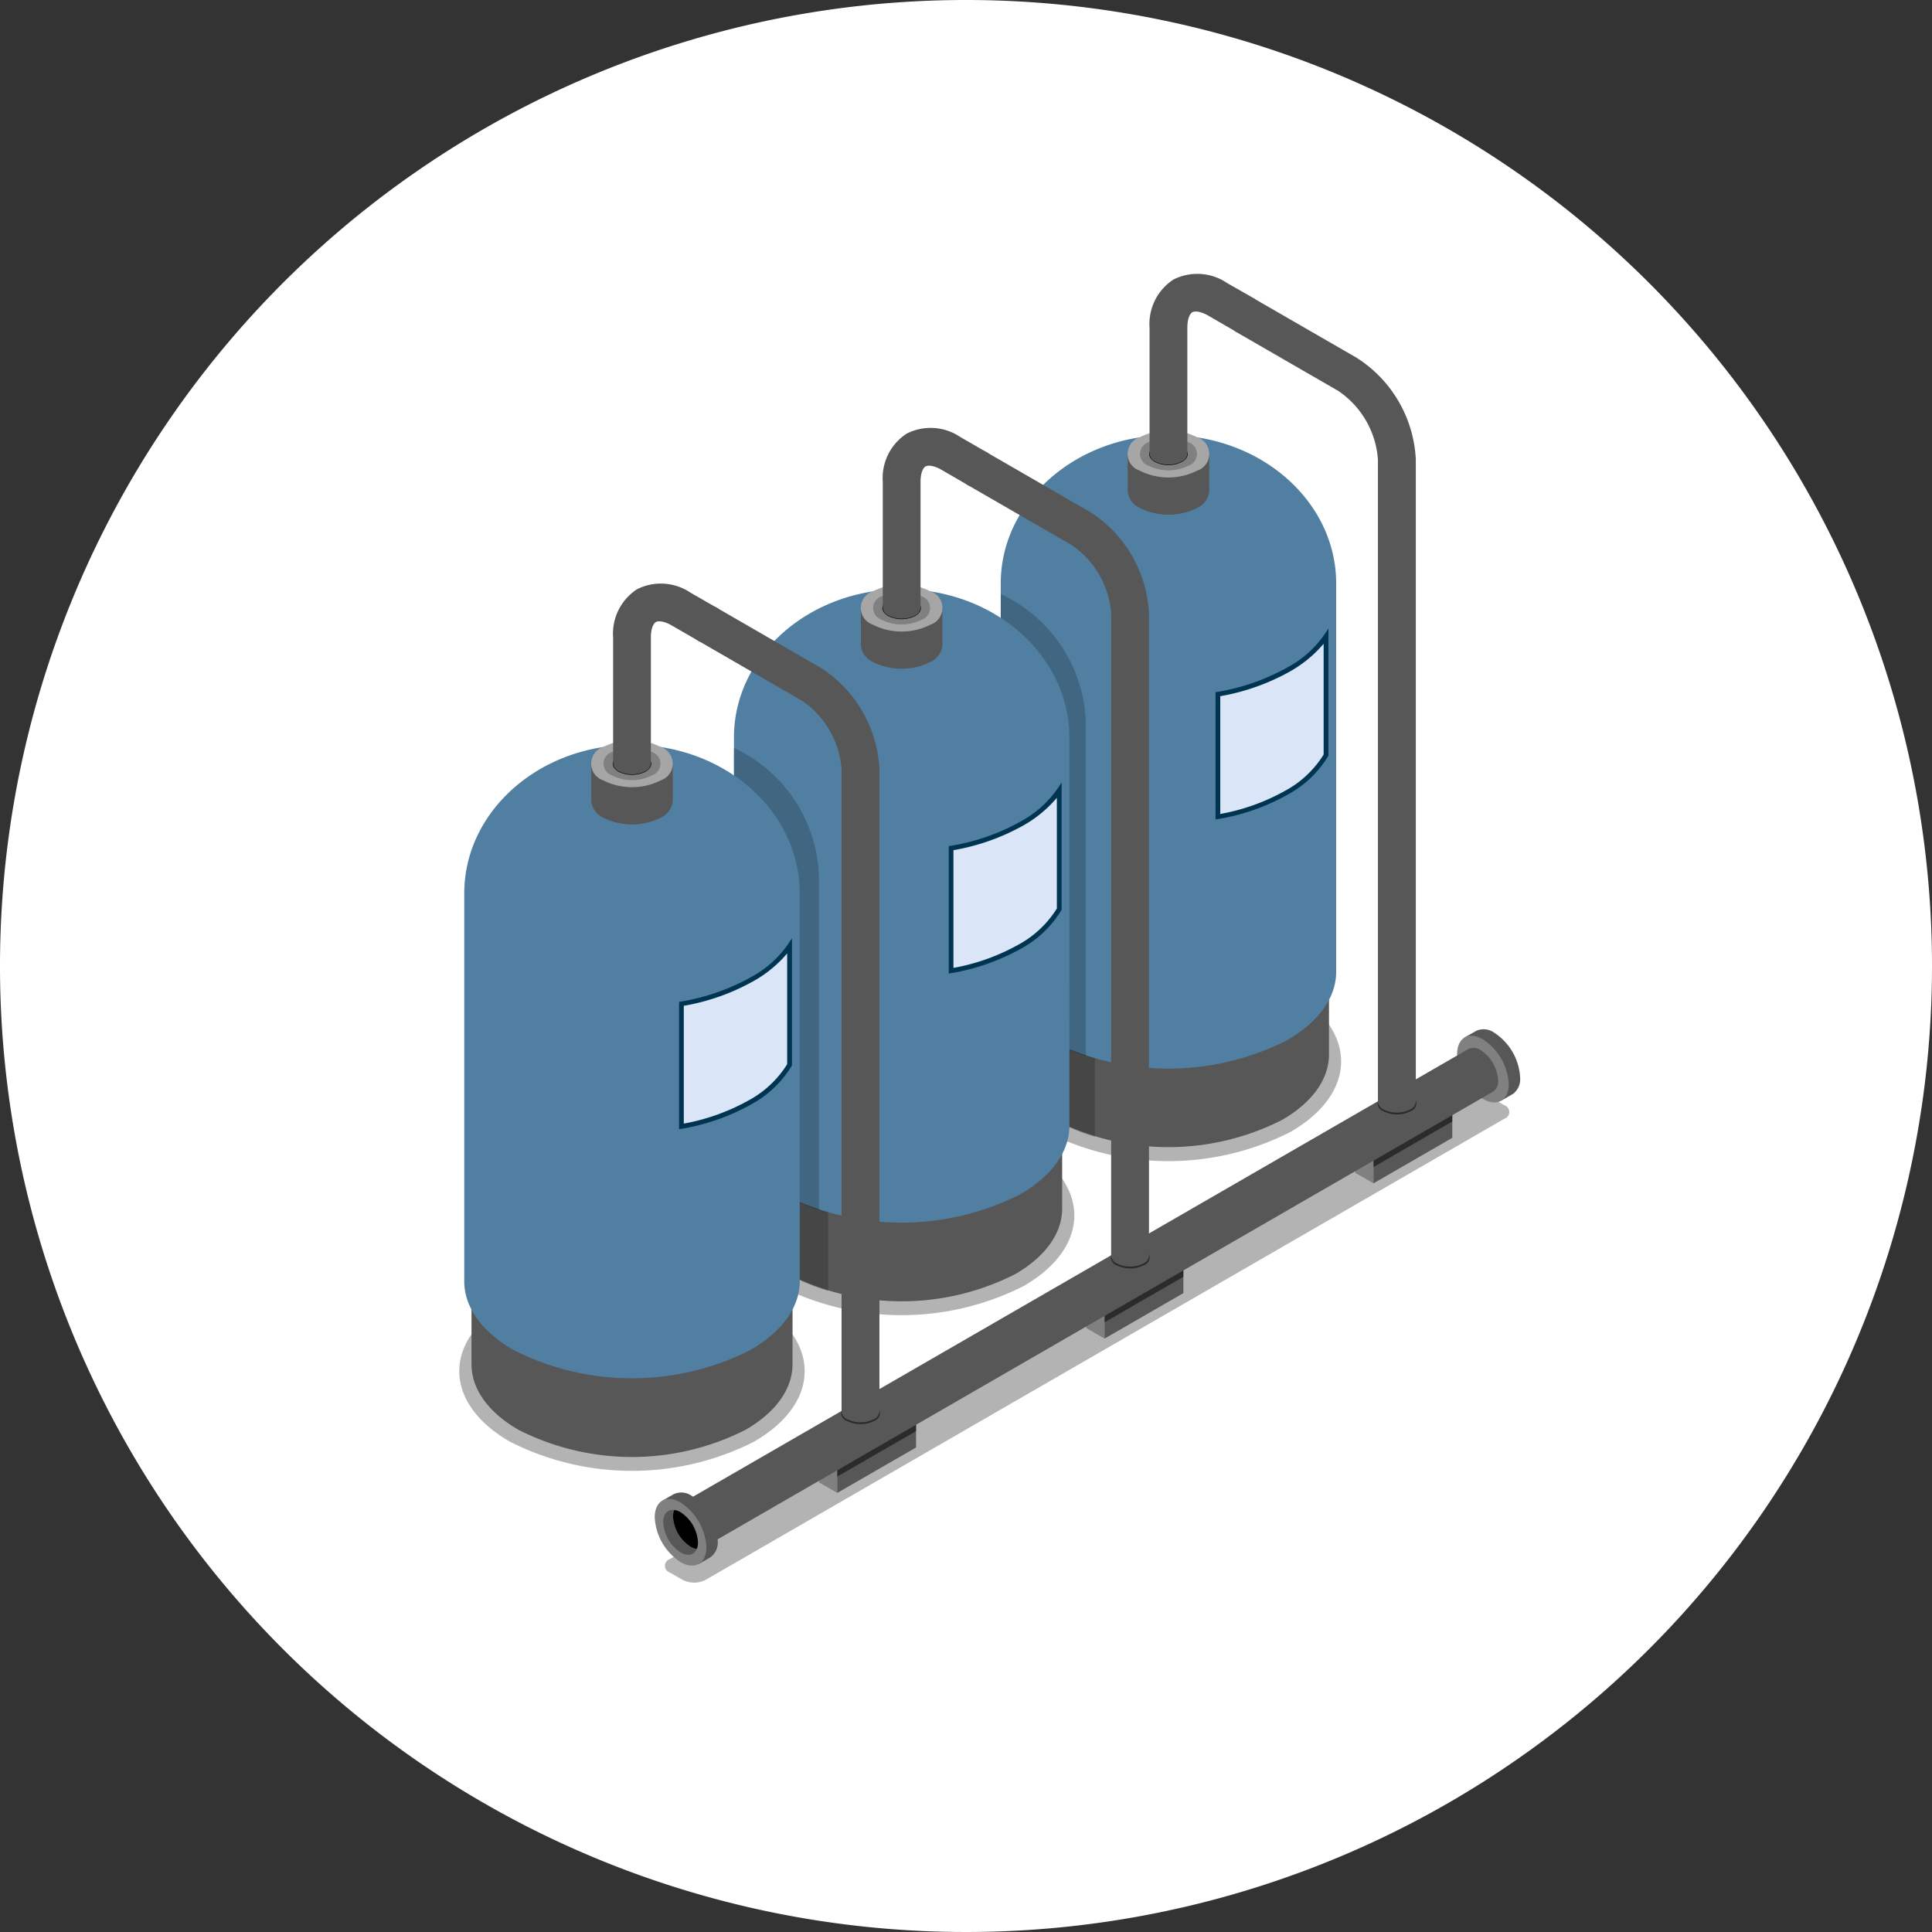 <svg id="Grupo_1013244" data-name="Grupo 1013244" xmlns="http://www.w3.org/2000/svg" xmlns:xlink="http://www.w3.org/1999/xlink" width="112" height="112" viewBox="0 0 112 112">
  <rect x="0" y="0" width="112" height="112" fill="#333333" stroke="none"/>
  <defs>
    <clipPath id="clip-path">
      <rect id="Rectángulo_7558" data-name="Rectángulo 7558" width="112" height="112" fill="none"/>
    </clipPath>
    <clipPath id="clip-path-2">
      <rect id="Rectángulo_7557" data-name="Rectángulo 7557" width="111.999" height="111.999" fill="none"/>
    </clipPath>
    <clipPath id="clip-path-3">
      <rect id="Rectángulo_7543" data-name="Rectángulo 7543" width="48.944" height="28.256" fill="none"/>
    </clipPath>
    <clipPath id="clip-path-4">
      <rect id="Rectángulo_7544" data-name="Rectángulo 7544" width="4.57" height="3.578" fill="none"/>
    </clipPath>
    <clipPath id="clip-path-5">
      <rect id="Rectángulo_7545" data-name="Rectángulo 7545" width="4.57" height="3.58" fill="none"/>
    </clipPath>
    <clipPath id="clip-path-6">
      <rect id="Rectángulo_7546" data-name="Rectángulo 7546" width="4.568" height="3.58" fill="none"/>
    </clipPath>
    <clipPath id="clip-path-7">
      <rect id="Rectángulo_7547" data-name="Rectángulo 7547" width="20.02" height="11.559" fill="none"/>
    </clipPath>
    <clipPath id="clip-path-8">
      <rect id="Rectángulo_7548" data-name="Rectángulo 7548" width="5.044" height="9.346" fill="none"/>
    </clipPath>
    <clipPath id="clip-path-9">
      <rect id="Rectángulo_7549" data-name="Rectángulo 7549" width="4.931" height="26.783" fill="none"/>
    </clipPath>
    <clipPath id="clip-path-10">
      <rect id="Rectángulo_7550" data-name="Rectángulo 7550" width="2.246" height="1.298" fill="none"/>
    </clipPath>
    <clipPath id="clip-path-11">
      <rect id="Rectángulo_7551" data-name="Rectángulo 7551" width="20.022" height="11.559" fill="none"/>
    </clipPath>
    <clipPath id="clip-path-12">
      <rect id="Rectángulo_7552" data-name="Rectángulo 7552" width="5.046" height="9.344" fill="none"/>
    </clipPath>
    <clipPath id="clip-path-13">
      <rect id="Rectángulo_7553" data-name="Rectángulo 7553" width="4.929" height="26.783" fill="none"/>
    </clipPath>
    <clipPath id="clip-path-14">
      <rect id="Rectángulo_7554" data-name="Rectángulo 7554" width="2.246" height="1.295" fill="none"/>
    </clipPath>
    <clipPath id="clip-path-15">
      <rect id="Rectángulo_7555" data-name="Rectángulo 7555" width="20.022" height="11.561" fill="none"/>
    </clipPath>
    <clipPath id="clip-path-16">
      <rect id="Rectángulo_7556" data-name="Rectángulo 7556" width="2.244" height="1.296" fill="none"/>
    </clipPath>
  </defs>
  <g id="Grupo_60654" data-name="Grupo 60654" clip-path="url(#clip-path)">
    <g id="Grupo_60653" data-name="Grupo 60653" transform="translate(0 0.001)">
      <g id="Grupo_60652" data-name="Grupo 60652" clip-path="url(#clip-path-2)">
        <path id="Trazado_109382" data-name="Trazado 109382" d="M112,56A56,56,0,1,1,56,0a56,56,0,0,1,56,56" transform="translate(0 -0.001)" fill="#fff"/>
        <g id="Grupo_60612" data-name="Grupo 60612" transform="translate(38.548 63.487)" opacity="0.3">
          <g id="Grupo_60611" data-name="Grupo 60611">
            <g id="Grupo_60610" data-name="Grupo 60610" clip-path="url(#clip-path-3)">
              <path id="Trazado_109383" data-name="Trazado 109383" d="M65.67,28.59a.407.407,0,0,1,0,.771L19.356,56.1a1.46,1.46,0,0,1-1.329,0l-.753-.433a.405.405,0,0,1,0-.766L63.588,28.159a1.479,1.479,0,0,1,1.331,0Z" transform="translate(-17.001 -28)"/>
            </g>
          </g>
        </g>
        <path id="Trazado_109384" data-name="Trazado 109384" d="M22,39.154l-1.059-.608,4.571-2.639,1.059.61Z" transform="translate(26.536 45.506)" fill="#a6a6a6"/>
        <path id="Trazado_109385" data-name="Trazado 109385" d="M22,39.563l-1.059-.61V37.071L22,37.679Z" transform="translate(26.536 46.981)" fill="gray"/>
        <path id="Trazado_109386" data-name="Trazado 109386" d="M21.405,40.7l4.571-2.637V36.176l-4.571,2.637Z" transform="translate(27.128 45.847)" fill="#575757"/>
        <g id="Grupo_60615" data-name="Grupo 60615" transform="translate(48.533 82.023)" opacity="0.5">
          <g id="Grupo_60614" data-name="Grupo 60614">
            <g id="Grupo_60613" data-name="Grupo 60613" clip-path="url(#clip-path-4)">
              <path id="Trazado_109387" data-name="Trazado 109387" d="M21.405,39.754l4.571-2.637v-.941l-4.571,2.637Z" transform="translate(-21.405 -36.176)"/>
            </g>
          </g>
        </g>
        <path id="Trazado_109388" data-name="Trazado 109388" d="M28.832,35.206,27.773,34.6l4.569-2.637,1.061.608Z" transform="translate(35.199 40.506)" fill="#a6a6a6"/>
        <path id="Trazado_109389" data-name="Trazado 109389" d="M28.832,35.619l-1.059-.612V33.125l1.059.608Z" transform="translate(35.199 41.98)" fill="gray"/>
        <path id="Trazado_109390" data-name="Trazado 109390" d="M28.24,36.753l4.571-2.637V32.23L28.24,34.867Z" transform="translate(35.791 40.846)" fill="#575757"/>
        <g id="Grupo_60618" data-name="Grupo 60618" transform="translate(64.031 73.075)" opacity="0.5">
          <g id="Grupo_60617" data-name="Grupo 60617">
            <g id="Grupo_60616" data-name="Grupo 60616" clip-path="url(#clip-path-5)">
              <path id="Trazado_109391" data-name="Trazado 109391" d="M28.24,35.81l4.571-2.639V32.23L28.24,34.867Z" transform="translate(-28.24 -32.229)"/>
            </g>
          </g>
        </g>
        <path id="Trazado_109392" data-name="Trazado 109392" d="M35.709,31.236l-1.061-.608,4.571-2.637,1.059.608Z" transform="translate(43.912 35.475)" fill="#a6a6a6"/>
        <path id="Trazado_109393" data-name="Trazado 109393" d="M35.709,31.649l-1.061-.612V29.155l1.061.608Z" transform="translate(43.912 36.949)" fill="gray"/>
        <path id="Trazado_109394" data-name="Trazado 109394" d="M35.116,32.783l4.569-2.637V28.26L35.116,30.9Z" transform="translate(44.505 35.815)" fill="#575757"/>
        <g id="Grupo_60621" data-name="Grupo 60621" transform="translate(79.621 64.074)" opacity="0.5">
          <g id="Grupo_60620" data-name="Grupo 60620">
            <g id="Grupo_60619" data-name="Grupo 60619" clip-path="url(#clip-path-6)">
              <path id="Trazado_109395" data-name="Trazado 109395" d="M35.116,31.84,39.685,29.2V28.26L35.116,30.9Z" transform="translate(-35.116 -28.26)"/>
            </g>
          </g>
        </g>
        <path id="Trazado_109396" data-name="Trazado 109396" d="M40.672,29.111a3.312,3.312,0,0,0-1.5-2.594,1.046,1.046,0,0,0-1.059-.1l-.673.385.245.419c0,.05-.007.107-.007.161a3.313,3.313,0,0,0,1.494,2.592,1.446,1.446,0,0,0,.168.084l.236.4.653-.376.009-.007.009,0v0a1.063,1.063,0,0,0,.424-.959" transform="translate(47.451 33.349)" fill="#575757"/>
        <path id="Trazado_109397" data-name="Trazado 109397" d="M40.247,29.28c0,.952-.671,1.34-1.5.864a3.309,3.309,0,0,1-1.494-2.592c0-.955.669-1.342,1.494-.866a3.316,3.316,0,0,1,1.5,2.594" transform="translate(47.217 33.562)" fill="gray"/>
        <path id="Trazado_109398" data-name="Trazado 109398" d="M64.83,28.673a2.236,2.236,0,0,0-1.007-1.746.72.72,0,0,0-.705-.075h0l-.011.007L17.372,53.265l1.449,2.458,45.708-26.39.011-.009h.007a.726.726,0,0,0,.283-.651" transform="translate(22.017 33.953)" fill="#575757"/>
        <path id="Trazado_109399" data-name="Trazado 109399" d="M19.265,40.321c0,.642-.449.9-1.007.58a2.231,2.231,0,0,1-1.014-1.748c0-.642.456-.9,1.014-.58a2.227,2.227,0,0,1,1.007,1.748" transform="translate(21.856 48.71)"/>
        <path id="Trazado_109400" data-name="Trazado 109400" d="M20.156,40.955a3.3,3.3,0,0,0-1.5-2.592,1.047,1.047,0,0,0-1.061-.1l-.671.388.243.419c0,.05-.007.1-.007.159a3.322,3.322,0,0,0,1.5,2.594c.057.032.116.061.168.084l.234.4.655-.379,0,0,.011-.009a1.049,1.049,0,0,0,.424-.957" transform="translate(21.453 48.358)" fill="#575757"/>
        <path id="Trazado_109401" data-name="Trazado 109401" d="M19.733,41.121c0,.955-.671,1.342-1.5.862a3.3,3.3,0,0,1-1.494-2.589c0-.955.669-1.342,1.494-.864a3.3,3.3,0,0,1,1.5,2.592" transform="translate(21.216 48.57)" fill="gray"/>
        <path id="Trazado_109402" data-name="Trazado 109402" d="M18.9,40.866c-.143.354-.512.447-.941.2a2.229,2.229,0,0,1-1-1.746c0-.492.263-.76.639-.71a.942.942,0,0,0-.068.379,2.224,2.224,0,0,0,1.011,1.746.9.9,0,0,0,.363.132" transform="translate(21.489 48.925)" fill="#575757"/>
        <path id="Trazado_109403" data-name="Trazado 109403" d="M18.655,40.482a.988.988,0,0,1-.07.383.938.938,0,0,1-.363-.134,2.226,2.226,0,0,1-1.014-1.746.941.941,0,0,1,.07-.379.888.888,0,0,1,.365.129,2.228,2.228,0,0,1,1.011,1.746" transform="translate(21.809 48.928)"/>
        <g id="Grupo_60624" data-name="Grupo 60624" transform="translate(57.725 55.752)" opacity="0.3">
          <g id="Grupo_60623" data-name="Grupo 60623">
            <g id="Grupo_60622" data-name="Grupo 60622" clip-path="url(#clip-path-7)">
              <path id="Trazado_109404" data-name="Trazado 109404" d="M42.548,34.455a15.639,15.639,0,0,1-14.157,0c-3.909-2.256-3.909-5.916,0-8.174a15.653,15.653,0,0,1,14.157,0c3.909,2.258,3.909,5.918,0,8.174" transform="translate(-25.459 -24.59)"/>
            </g>
          </g>
        </g>
        <path id="Trazado_109405" data-name="Trazado 109405" d="M44.383,24.945H25.77v4.569c0,1.379.907,2.755,2.725,3.8a14.544,14.544,0,0,0,13.158,0c1.821-1.045,2.73-2.422,2.73-3.8Z" transform="translate(32.66 31.613)" fill="#575757"/>
        <g id="Grupo_60627" data-name="Grupo 60627" transform="translate(58.429 56.559)" opacity="0.2">
          <g id="Grupo_60626" data-name="Grupo 60626">
            <g id="Grupo_60625" data-name="Grupo 60625" clip-path="url(#clip-path-8)">
              <path id="Trazado_109406" data-name="Trazado 109406" d="M30.814,24.945H25.769v4.569c0,1.379.909,2.755,2.728,3.8a10.686,10.686,0,0,0,2.317.977Z" transform="translate(-25.77 -24.946)"/>
            </g>
          </g>
        </g>
        <path id="Trazado_109407" data-name="Trazado 109407" d="M45.033,19.73c0-4.752-4.356-8.6-9.725-8.6s-9.722,3.852-9.722,8.6V42.238c0,1.438.95,2.873,2.848,3.968a15.192,15.192,0,0,0,13.749,0c1.9-1.1,2.85-2.53,2.85-3.968Z" transform="translate(32.427 14.098)" fill="#517fa2"/>
        <g id="Grupo_60630" data-name="Grupo 60630" transform="translate(58.013 34.437)" opacity="0.2">
          <g id="Grupo_60629" data-name="Grupo 60629">
            <g id="Grupo_60628" data-name="Grupo 60628" clip-path="url(#clip-path-9)">
              <path id="Trazado_109408" data-name="Trazado 109408" d="M28.434,41.055a11.188,11.188,0,0,0,2.084.916V22.678a8.49,8.49,0,0,0-4.932-7.489v21.9c0,1.438.95,2.875,2.848,3.968" transform="translate(-25.586 -15.188)"/>
            </g>
          </g>
        </g>
        <path id="Trazado_109409" data-name="Trazado 109409" d="M35.223,18.342a12.416,12.416,0,0,1-4.145,1.422v7.38a12.314,12.314,0,0,0,4.145-1.419,6.146,6.146,0,0,0,2.4-2.279v-7.38a6.142,6.142,0,0,1-2.4,2.276" transform="translate(39.387 20.36)" fill="#003552"/>
        <path id="Trazado_109410" data-name="Trazado 109410" d="M31.2,19.5v6.827a12.051,12.051,0,0,0,3.734-1.331,5.954,5.954,0,0,0,2.258-2.113V16.459a7.165,7.165,0,0,1-1.984,1.626A12.743,12.743,0,0,1,31.2,19.5" transform="translate(39.541 20.858)" fill="#dae5f8"/>
        <path id="Trazado_109411" data-name="Trazado 109411" d="M33.557,11.689h-1.29a3.961,3.961,0,0,0-2.145,0h-1.29v2.161a1.174,1.174,0,0,0,.694.964,3.689,3.689,0,0,0,3.34,0,1.176,1.176,0,0,0,.692-.964Z" transform="translate(36.541 14.625)" fill="#575757"/>
        <path id="Trazado_109412" data-name="Trazado 109412" d="M32.866,13.334a3.694,3.694,0,0,1-3.342,0,1.018,1.018,0,0,1,0-1.93,3.694,3.694,0,0,1,3.342,0,1.018,1.018,0,0,1,0,1.93" transform="translate(36.54 13.946)" fill="#a6a6a6"/>
        <path id="Trazado_109413" data-name="Trazado 109413" d="M31.966,12.812a2.575,2.575,0,0,1-2.338,0,.712.712,0,0,1,0-1.347,2.589,2.589,0,0,1,2.338,0,.711.711,0,0,1,0,1.347" transform="translate(36.94 14.176)" fill="gray"/>
        <path id="Trazado_109414" data-name="Trazado 109414" d="M31.286,11.511a1.753,1.753,0,0,0-1.576,0c-.429.245-.438.642-.027.9l.027.014a1.725,1.725,0,0,0,1.576,0l.029-.014c.408-.254.4-.651-.029-.9" transform="translate(37.238 14.35)"/>
        <path id="Trazado_109415" data-name="Trazado 109415" d="M33.883,7.533a3.071,3.071,0,0,0-3.106-.2,3.071,3.071,0,0,0-1.385,2.789v7.308a.543.543,0,0,0,.32.451,1.715,1.715,0,0,0,1.551,0,.536.536,0,0,0,.32-.463v-7.3c0-.533.156-.814.29-.889s.453-.07.916.193l1.637.948,1.1-1.9Z" transform="translate(37.249 8.871)" fill="#575757"/>
        <g id="Grupo_60633" data-name="Grupo 60633" transform="translate(79.864 63.309)" opacity="0.5">
          <g id="Grupo_60632" data-name="Grupo 60632">
            <g id="Grupo_60631" data-name="Grupo 60631" clip-path="url(#clip-path-10)">
              <path id="Trazado_109416" data-name="Trazado 109416" d="M37.142,29.029a1.753,1.753,0,0,1-1.589,0,.484.484,0,0,1,0-.918,1.767,1.767,0,0,1,1.589,0,.486.486,0,0,1,0,.918" transform="translate(-35.224 -27.923)"/>
            </g>
          </g>
        </g>
        <path id="Trazado_109417" data-name="Trazado 109417" d="M38.924,11.145,33.013,7.733a1.1,1.1,0,0,0-1.1,1.9l5.911,3.412a5.246,5.246,0,0,1,2.3,3.984V54.25a.546.546,0,0,0,.322.451A1.734,1.734,0,0,0,42,54.7a.537.537,0,0,0,.32-.463V17.029a7.408,7.408,0,0,0-3.4-5.884" transform="translate(39.756 9.614)" fill="#575757"/>
        <g id="Grupo_60636" data-name="Grupo 60636" transform="translate(42.257 64.681)" opacity="0.3">
          <g id="Grupo_60635" data-name="Grupo 60635">
            <g id="Grupo_60634" data-name="Grupo 60634" clip-path="url(#clip-path-11)">
              <path id="Trazado_109418" data-name="Trazado 109418" d="M35.728,38.395a15.653,15.653,0,0,1-14.157,0c-3.911-2.256-3.911-5.916,0-8.174a15.639,15.639,0,0,1,14.157,0c3.909,2.258,3.909,5.918,0,8.174" transform="translate(-18.637 -28.528)"/>
            </g>
          </g>
        </g>
        <path id="Trazado_109419" data-name="Trazado 109419" d="M37.562,28.885H18.947v4.571c0,1.372.909,2.748,2.728,3.8a14.539,14.539,0,0,0,13.162,0c1.816-1.05,2.725-2.424,2.725-3.8Z" transform="translate(24.013 36.607)" fill="#575757"/>
        <g id="Grupo_60639" data-name="Grupo 60639" transform="translate(42.96 65.491)" opacity="0.2">
          <g id="Grupo_60638" data-name="Grupo 60638">
            <g id="Grupo_60637" data-name="Grupo 60637" clip-path="url(#clip-path-12)">
              <path id="Trazado_109420" data-name="Trazado 109420" d="M23.994,28.885H18.947v4.571c0,1.372.911,2.748,2.73,3.8a10.634,10.634,0,0,0,2.317.975Z" transform="translate(-18.947 -28.885)"/>
            </g>
          </g>
        </g>
        <path id="Trazado_109421" data-name="Trazado 109421" d="M38.21,23.668c0-4.752-4.353-8.6-9.722-8.6s-9.722,3.852-9.722,8.6V46.174c0,1.44.948,2.873,2.846,3.97a15.2,15.2,0,0,0,13.752,0c1.9-1.1,2.848-2.533,2.848-3.972Z" transform="translate(23.782 19.089)" fill="#517fa2"/>
        <g id="Grupo_60642" data-name="Grupo 60642" transform="translate(42.546 43.365)" opacity="0.2">
          <g id="Grupo_60641" data-name="Grupo 60641">
            <g id="Grupo_60640" data-name="Grupo 60640" clip-path="url(#clip-path-13)">
              <path id="Trazado_109422" data-name="Trazado 109422" d="M21.612,44.994a11.013,11.013,0,0,0,2.081.914v-19.3a8.492,8.492,0,0,0-4.929-7.487v21.9c0,1.44.948,2.875,2.848,3.97" transform="translate(-18.765 -19.126)"/>
            </g>
          </g>
        </g>
        <path id="Trazado_109423" data-name="Trazado 109423" d="M28.4,22.285A12.5,12.5,0,0,1,24.257,23.7v7.385A12.551,12.551,0,0,0,28.4,29.668a6.178,6.178,0,0,0,2.4-2.279V20a6.182,6.182,0,0,1-2.4,2.281" transform="translate(30.743 25.351)" fill="#003552"/>
        <path id="Trazado_109424" data-name="Trazado 109424" d="M24.377,23.433V30.26a12.145,12.145,0,0,0,3.734-1.329,6,6,0,0,0,2.261-2.113V20.4a7.126,7.126,0,0,1-1.984,1.626,12.757,12.757,0,0,1-4.011,1.41" transform="translate(30.895 25.849)" fill="#dae5f8"/>
        <path id="Trazado_109425" data-name="Trazado 109425" d="M26.736,15.628h-1.29a3.961,3.961,0,0,0-2.145,0h-1.29v2.159a1.174,1.174,0,0,0,.694.966,3.684,3.684,0,0,0,3.338,0,1.174,1.174,0,0,0,.694-.966Z" transform="translate(27.896 19.617)" fill="#575757"/>
        <path id="Trazado_109426" data-name="Trazado 109426" d="M26.043,17.273a3.689,3.689,0,0,1-3.34,0,1.018,1.018,0,0,1,0-1.93,3.689,3.689,0,0,1,3.34,0,1.018,1.018,0,0,1,0,1.93" transform="translate(27.896 18.938)" fill="#a6a6a6"/>
        <path id="Trazado_109427" data-name="Trazado 109427" d="M25.145,16.753a2.589,2.589,0,0,1-2.338,0,.713.713,0,0,1,0-1.349,2.589,2.589,0,0,1,2.338,0,.713.713,0,0,1,0,1.349" transform="translate(28.293 19.168)" fill="gray"/>
        <path id="Trazado_109428" data-name="Trazado 109428" d="M24.465,15.449a1.753,1.753,0,0,0-1.576,0c-.429.247-.438.642-.029.9.009,0,.018.011.029.014a1.725,1.725,0,0,0,1.576,0c.009,0,.02-.014.029-.014.406-.256.4-.651-.029-.9" transform="translate(28.592 19.341)"/>
        <path id="Trazado_109429" data-name="Trazado 109429" d="M27.062,11.47a3.065,3.065,0,0,0-3.106-.195,3.072,3.072,0,0,0-1.385,2.791v7.3a.539.539,0,0,0,.317.451,1.706,1.706,0,0,0,1.553,0,.53.53,0,0,0,.32-.463V14.066c0-.537.156-.814.288-.889s.456-.073.918.19l1.635.948,1.1-1.9Z" transform="translate(28.604 13.862)" fill="#575757"/>
        <g id="Grupo_60645" data-name="Grupo 60645" transform="translate(64.397 72.237)" opacity="0.5">
          <g id="Grupo_60644" data-name="Grupo 60644">
            <g id="Grupo_60643" data-name="Grupo 60643" clip-path="url(#clip-path-14)">
              <path id="Trazado_109430" data-name="Trazado 109430" d="M30.318,32.966a1.767,1.767,0,0,1-1.589,0,.483.483,0,0,1,0-.914,1.739,1.739,0,0,1,1.589,0,.482.482,0,0,1,0,.914" transform="translate(-28.401 -31.86)"/>
            </g>
          </g>
        </g>
        <path id="Trazado_109431" data-name="Trazado 109431" d="M32.1,15.085l-5.909-3.412a1.1,1.1,0,1,0-1.1,1.9l5.913,3.412a5.25,5.25,0,0,1,2.3,3.986V58.192a.54.54,0,0,0,.324.444,1.71,1.71,0,0,0,1.549,0,.521.521,0,0,0,.32-.458V20.971A7.4,7.4,0,0,0,32.1,15.085" transform="translate(31.111 14.605)" fill="#575757"/>
        <g id="Grupo_60648" data-name="Grupo 60648" transform="translate(26.625 73.706)" opacity="0.3">
          <g id="Grupo_60647" data-name="Grupo 60647">
            <g id="Grupo_60646" data-name="Grupo 60646" clip-path="url(#clip-path-15)">
              <path id="Trazado_109432" data-name="Trazado 109432" d="M28.833,42.375a15.639,15.639,0,0,1-14.157,0c-3.911-2.256-3.911-5.916,0-8.174a15.639,15.639,0,0,1,14.157,0c3.909,2.258,3.909,5.918,0,8.174" transform="translate(-11.743 -32.508)"/>
            </g>
          </g>
        </g>
        <path id="Trazado_109433" data-name="Trazado 109433" d="M30.666,32.864H12.055v4.573c0,1.374.9,2.748,2.725,3.8a14.535,14.535,0,0,0,13.16,0c1.821-1.048,2.725-2.422,2.725-3.8Z" transform="translate(15.278 41.65)" fill="#575757"/>
        <path id="Trazado_109434" data-name="Trazado 109434" d="M31.317,27.651c0-4.755-4.356-8.607-9.725-8.607S11.87,22.9,11.87,27.651v22.5c0,1.435.948,2.873,2.848,3.97a15.192,15.192,0,0,0,13.749,0c1.9-1.1,2.85-2.535,2.85-3.97Z" transform="translate(15.044 24.135)" fill="#517fa2"/>
        <path id="Trazado_109435" data-name="Trazado 109435" d="M21.507,26.261a12.482,12.482,0,0,1-4.145,1.419v7.383a12.431,12.431,0,0,0,4.145-1.419,6.162,6.162,0,0,0,2.4-2.279v-7.38a6.174,6.174,0,0,1-2.4,2.276" transform="translate(22.004 30.397)" fill="#003552"/>
        <path id="Trazado_109436" data-name="Trazado 109436" d="M17.483,27.415v6.827a12.191,12.191,0,0,0,3.732-1.331A5.993,5.993,0,0,0,23.476,30.8V24.377A7.086,7.086,0,0,1,21.492,26a12.653,12.653,0,0,1-4.009,1.413" transform="translate(22.157 30.893)" fill="#dae5f8"/>
        <path id="Trazado_109437" data-name="Trazado 109437" d="M19.841,19.609h-1.29a3.961,3.961,0,0,0-2.145,0h-1.29v2.159a1.182,1.182,0,0,0,.692.966,3.715,3.715,0,0,0,3.342,0,1.182,1.182,0,0,0,.692-.966Z" transform="translate(19.158 24.663)" fill="#575757"/>
        <path id="Trazado_109438" data-name="Trazado 109438" d="M19.153,21.253a3.717,3.717,0,0,1-3.347,0,1.019,1.019,0,0,1,0-1.93,3.7,3.7,0,0,1,3.347,0,1.02,1.02,0,0,1,0,1.93" transform="translate(19.157 23.982)" fill="#a6a6a6"/>
        <path id="Trazado_109439" data-name="Trazado 109439" d="M18.25,20.733a2.57,2.57,0,0,1-2.335,0,.712.712,0,0,1,0-1.349,2.584,2.584,0,0,1,2.335,0,.713.713,0,0,1,0,1.349" transform="translate(19.556 24.212)" fill="gray"/>
        <path id="Trazado_109440" data-name="Trazado 109440" d="M17.571,19.429a1.753,1.753,0,0,0-1.576,0c-.429.247-.438.644-.029.9l.029.018a1.753,1.753,0,0,0,1.576,0l.029-.018c.406-.252.4-.648-.029-.9" transform="translate(19.855 24.385)"/>
        <path id="Trazado_109441" data-name="Trazado 109441" d="M20.167,15.452a3.071,3.071,0,0,0-3.106-.2,3.073,3.073,0,0,0-1.385,2.789v7.308a.542.542,0,0,0,.32.449,1.719,1.719,0,0,0,1.553,0,.534.534,0,0,0,.317-.463V18.043c0-.533.159-.812.288-.889s.456-.073.918.195l1.635.943,1.1-1.9Z" transform="translate(19.866 18.907)" fill="#575757"/>
        <g id="Grupo_60651" data-name="Grupo 60651" transform="translate(48.767 81.263)" opacity="0.5">
          <g id="Grupo_60650" data-name="Grupo 60650">
            <g id="Grupo_60649" data-name="Grupo 60649" clip-path="url(#clip-path-16)">
              <path id="Trazado_109442" data-name="Trazado 109442" d="M23.425,36.946a1.749,1.749,0,0,1-1.587,0,.481.481,0,0,1,0-.914,1.735,1.735,0,0,1,1.587,0,.483.483,0,0,1,0,.914" transform="translate(-21.509 -35.841)"/>
            </g>
          </g>
        </g>
        <path id="Trazado_109443" data-name="Trazado 109443" d="M25.208,19.065,19.3,15.652a1.1,1.1,0,1,0-1.1,1.9l5.913,3.415a5.253,5.253,0,0,1,2.3,3.984V62.17a.542.542,0,0,0,.322.449,1.71,1.71,0,0,0,1.549,0,.536.536,0,0,0,.324-.46V24.949a7.408,7.408,0,0,0-3.4-5.884" transform="translate(22.373 19.649)" fill="#575757"/>
      </g>
    </g>
  </g>
</svg>
